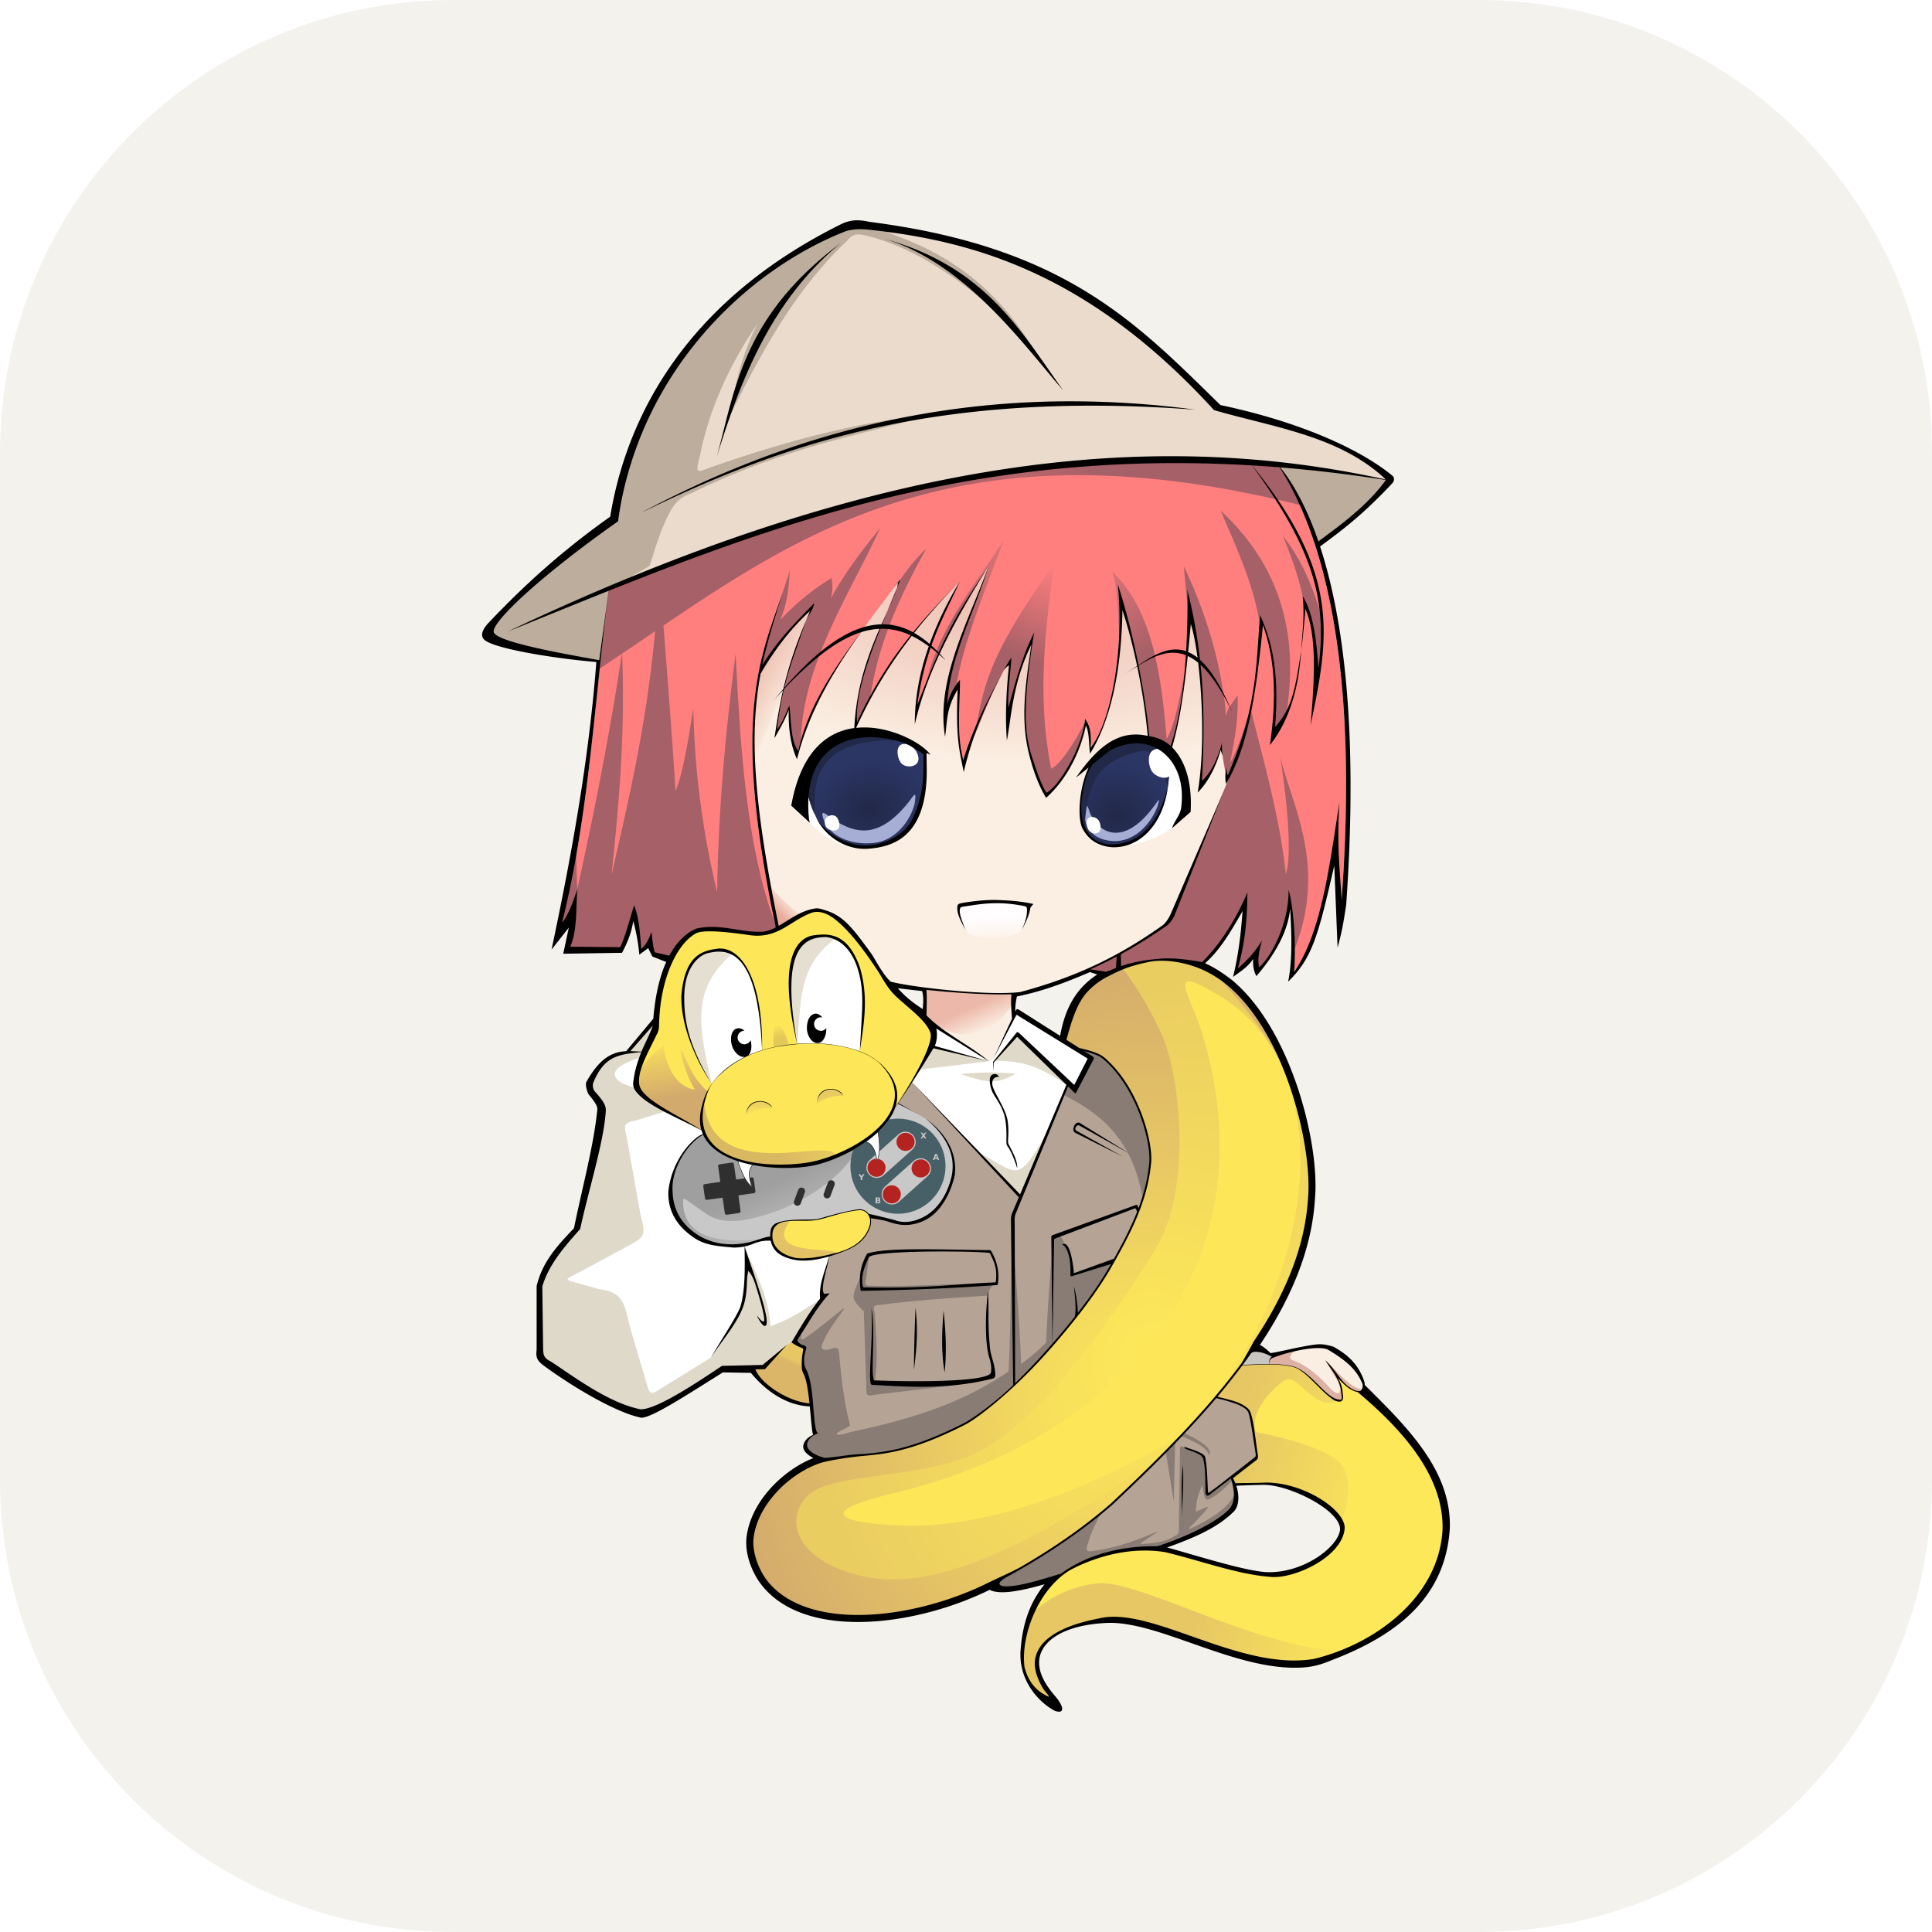 <svg xmlns="http://www.w3.org/2000/svg" width="256" height="256" fill="none"><path fill="#F4F2ED" d="M196 0H60C26.863 0 0 26.863 0 60v136c0 33.137 26.863 60 60 60h136c33.137 0 60-26.863 60-60V60c0-33.137-26.863-60-60-60"/><path fill="#EADBCC" d="M184.194 63.608c-10.183-7.92-15.952-7.354-23.406-10.029-17.896-19.6-32.941-21.387-48.118-23.996-19.847 9.879-28.725 23.415-31.817 38.88-5.945 4.936-12.017 9.809-16.61 15.422 4.255 2.099 10.382 3.262 16.948 4.206l93.328-15.988c3.954-2.311 6.855-5.374 9.675-8.495"/><path fill="#FAEEE3" d="M168.161 180.741c.01-.62.251-.824.551-.924 2.091-.794 6.019-1.58 7.629-1.12.841.325 4.125 1.929 4.33 5.474l-3.031 3.989z"/><path fill="#C8C6C0" d="m165.212 178.013 4.002 2.011-.24 1.4-5.62-.044z"/><path fill="#DDB1A3" d="M171.686 178.953c-.398.224-.615.462-.708.752-.093.291.019.439.572.639 1.683.613 3.309 2.053 4.911 3.832.805.611 1.072.713 1.216-.434l-2.077-3.499c1.658 1.404 3.049 3.612 5.071 3.928l-1.332 3.857-11.163-6.56c-.114-1.058.068-1.498.514-1.673z"/><path fill="#FBEFE3" d="m93.884 81.756 5.948 46.006 22.733 3.218.14 6.929 9.665 3.629 1.838-6.043.031-3.85c2.905-.479 6.48-1.896 9.942-3.154l17.595-5.891 8.782-50.344-37.479-6.184z"/><path fill="url(#paint0_radial_0_1)" d="m93.884 81.756 5.948 46.006 22.733 3.218.14 6.929 9.665 3.629 1.838-6.043.031-3.85c2.905-.479 6.48-1.896 9.942-3.154l17.595-5.891 8.782-50.344-37.479-6.184z"/><path fill="#fff" d="m113.302 163.275-4.461 18.805-13.335-.693-10.05 6.061c-5.391-1.332-9.666-4.45-13.916-7.607l-.062-9.865 4.917-7.019 3.402-16.297-1.578-2.196c.358-2.712 1.847-4.883 7.298-5.164z"/><path fill="#B5A396" d="M120.895 143.444c-11.147 5.214-9.763 11.6-11.023 23.039l-.943 3.549c.218 2.915-1.442 3.791-3.279 6.934-.685 1.12.511 1.419 1.066 1.61-.425 1.224-.309 1.802-.192 3.056 1.159 2.723 1.084 5.856 1.476 8.408-2.394 1.321-.71 3.1 1.378 3.433l22.465 16.891c2.716.618 5.222-.509 7.901-1.16l16.461-5.038c3.864-1.933 8.43-3.194 7.483-7.628l5.511-3.739-15.836-34.947c2.07-11.816-.02-13.544-8.717-20.592z"/><path fill="#fff" d="m120.895 143.444 14.411 15.245 6.292-15.225.918.699 2.121-3.826-9.818-6.363-3.192 6.297-.613.35-7.194-4.767-4.176 6.254z"/><path fill="#C8C8C8" d="M93.342 150.278c-.805.155-1.311.818-1.902 1.345-2.26 2.457-2.976 5.868-2.412 8.442 1.734 4.003 4.736 4.801 8.86 5.026 1.52-.449 2.668-.851 4.221-.851.177-1.252.4-1.832 1.484-2.365 3.03-.398 4.2.165 7.793-1.129 1.054-.2 1.881-.487 2.938-.387.487.15.643.447.912.851 3.098.869 5.8 1.267 7.901 0 3.45-3.677 4.332-6.923 1.547-11.071a14.6 14.6 0 0 0-2.057-1.933l-3.605-2.04-.408.594c-2.325 3.696-4.909 5.01-8.712 6.781-5.65 1.336-9.575 1.258-14.318-.789-1.136-.847-1.566-1.32-2.242-2.474"/><path fill="url(#paint1_linear_0_1)" d="M90.519 158.927c.07-.061.147-.109.324 0 .746.458 1.68 1.2 2.603 1.818 2.266 1.67 5.246.989 7.445.39 4.79-1.33 10.489-4.549 13.139-9.465-3.986 2.279-7.31 2.689-11.751 2.783-3.915-.498-6.658-.737-8.844-3.896l-.304-.269c-5.139 3.45-5.71 10.11-.918 13.69 3.502 1.407 6.022 1.481 9.347.106-2.951.388-11.342 1.331-11.041-5.157"/><path fill="url(#paint2_linear_0_1)" d="m99.113 104.183-2.08-22.077 13.994-8.221c-3.475 10.335-9.407 21-11.915 30.298"/><path fill="url(#paint3_linear_0_1)" d="M101.227 116.416c1.875 2.341 3.856 4.314 6.061 5.504l-4.948 2.598z"/><path fill="#FF7F7F" d="m80.66 78.278-.194 1.454c-1.755 14.234-2.536 28.684-5.994 42.54.8-.965 1.418-2.657 2.016-4.432-.188 2.608.012 5.449-.928 7.607l6.618.062c.618-1.193 1.237-3.639 1.855-5.567.611 1.716.744 3.224.928 5.814.535-.437.99-1.191 1.36-2.288.115.907.167 1.814.433 2.721l1.933.442c1.354-2.523 2.933-3.298 3.58-3.59 3.223-.714 5.883.571 8.772.419.601-.052 1.179-.272 1.76-.571-3.762-17.647-3.572-27.324-2.199-34.142 2.074-3.375 4.929-6.38 7.279-8.827-2.566 5.66-4.253 11.022-4.887 16.682.699-.893 1.118-2.066 1.607-3.168.245 2.213.179 4.848 1.181 6.035 2.966-9.542 9.361-17.13 13.535-22.719-2.67 6.57-6.219 14.086-5.744 18.914 3.361-7.494 8.319-13.2 13.638-18.681-3.33 5.36-6.022 14.822-5.65 16.487 2.066-6.192 6.228-13.614 9.454-18.492-1.882 6.103-5.728 12.494-5.48 18.308.352-1.412.97-2.383 1.67-3.216.015 3.235-.499 6.993.433 10.638 1.466-4.787 3.454-8.355 5.38-11.875.307-.586.59-1.189 1.015-1.696-.19 2.274-.54 4.896-.394 6.603.929-3.488 1.919-7.039 3.404-9.97-1.039 7.569-2.385 15.012 1.626 21.254 1.507-.671 4.739-5.803 5.111-9.789.595.918.858 1.588.742 3.835 2.831-3.604 4.457-13.566 3.587-21.678 1.997 6.83 3.287 13.309 4.225 20.54.958.2 1.837.673 2.588 1.431 2.393-6.664 2.548-13.942 2.403-21.23 2.177 8.252 2.348 17.252 1.942 25.294 1.055-.787 2.138-2.899 2.646-5.05.047 2.071.222 3.21.787 5.065-2.357 5.994-4.864 11.978-7.238 17.966-.148.335-.512.858-.76 1.05-3.496 2.35-6.684 4.411-10.234 5.988l2.092.325c4.476-1.798 8.349-2.05 12.735-1.287l.004-.004q-.012-.006.001-.001c2.915-2.562 4.346-5.398 5.988-9.22-.425 3.689-.595 6.314-1.262 10.082 1.075-1.02 2.013-1.805 3.2-3.724-.323 1.18-.64 2.361-.393 3.542 1.526-1.215 3.983-5.761 3.913-10.257.663 2.252 1.016 7.322.742 10.886 3.673-5.329 3.919-9.111 5.608-16.116.21 4.928-.037 2.837.68 6.561 1.13-15.38 1.662-41.761-8.218-57.305-28.353-3.27-60.831 4.228-88.895 16.35m38.37-1.108.001-.005c-.626.674-.634.682-.001.005"/><path fill="#887C74" d="m143.478 137.559-.475 1.307 1.634 1.47-2.121 3.827-.918-.7-.7 1.618c5.213 2.568 9.66 6.283 10.715 15.088-1.585 1.715-3.121 12.989-4.03 6.962l-5.526 1.654c-.234-1.206.063-2.26-.897-3.674-.635-1.797-1.043-1.511-1.622-.949-.401 4.546-.734 9.394-.914 13.719a24 24 0 0 1-3.324 2.843c-.227-6.444-.834-12.887-1.268-19.33-.087 7.025-.091 14.504-.394 20.336-4.608 3.086-9.978 5.738-21.011 8.038-1.493.542-2.675.456-.739-.424.845-.493.812-.249.585-1.142-.648-2.736-.996-5.592-1.251-8.486-.103-1.175-.122-1.314-1.381-.904-.782.146-1.287-.061-.783-.95.527-1.254 1.349-2.409 2.178-3.562.955-1.328.71-1.1-.559-.061-1.396 1.121-2.768 2.214-3.828 2.951-1.006.698-.658.053-.631-1.058l-.919 1.705 1.416.737-.344 2.106.415 1.028.634 3.367.58 4.964-1.083.765-.218 1.29 2.678 1.378c42.278 4.953 54.801-43.914 34.101-55.913m-28.339 28.996-1.604 3.748c-.757 1.771-.536 2.002.928 3.446l.324 9.774c.04 1.206-.184 1.581 1.137 1.291l9.857-1.169 1.423-.31-11.319-.123c.499-2.992.247-6.002.023-9.032-.064-.863-.457-1.211.608-1.262 4.8-.627 9.599-.936 14.398-1.241.05-.629.254-1.065.947-1.625-3.866-.054-11.411.48-16.162.325-.786-.027-1.212.111-.938-.913zm41.752 23.304-.464.402c1.486.594 3.634 1.506 3.803 2.629.24-.607.227-1.29-3.339-3.031m-1.175 1.145-1.237 1.422 1.051 6.494zm.827.644c-.203.003-.22.244-.187.925l-.148 9.623c-.004 1.062.128.959-.796 1.485-1.049.571-2.176.753-3.321.847-.688.057-1.503.204-.399-.399l.93-.636c1.216-.831.929-.641-.201-.17-2.242.933-4.548 1.72-7.033 2.106-.942.145-1.746.412-1.245-.849.716-2.65 2.343-5.028 3.796-7.457l-17.231 12.551 2.93 1.05 22.565-6.56 5.292-2.558 2.012-2.187.175-1.706c-.603 1.783-2.686 3.186-4.858 4.304-.759.391-1.967 1.079-.66-.119l1.437-1.562c1.198-1.299-.252-.297-1.145-.064.099-2.043.524-2.566.852-3.543l.235 1.352c.233.886.478.73 1.333.199.873-.562 1.664-1.342 2.456-2.119l-.153-.405-3.258 2.067-.323-4.915-2.183-.931c-.446-.19-.715-.331-.872-.329"/><path fill="#E7C763" d="M102.681 179.717c.477-.404 1.987-2.121 2.66-2.103.556.538.669.74 1.375.961l-.386 2.781-4.014 2.551z"/><path fill="#FDE759" d="M108.648 120.559c-2.635.519-4.593 1.881-6.927 3.031-2.816.069-5.439-.117-8.255-.495-2.942.678-4.554 3.657-5.661 6.711l-.864 6.061c-1.005 2.037-1.972 3.926-2.398 6.22l.134.115c-.242.698-.536 1.374-.11 2.036.745 1.094 2.182 1.966 3.275 2.664.013-.043 4.54 2.681 5.468 2.973v.003c.357 1.239 1.064 2.194 2.63 3.091 4.495 2.005 12.703 1.909 14.689.278.004-.03-.004-.052-.003-.08.2-.065.428-.123.589-.198 2.386-1.193 3.977-1.944 5.875-3.928l1.083-1.638 2.783-4.331c1.186-1.945 2.307-3.557 2.905-5.783-1.897-3.871-7.673-8.243-9.677-12.03-1.696-1.944-3.01-3.841-5.536-4.7m5.497 39.732c-1.362.072-2.561.458-3.912.796-1.621.641-2.692.524-4.398.556-.539.011-.874.039-1.153.106.016-.022.023-.038.039-.061-2.108.422-2.4.7-2.481 2.716 1.005 2.669 3.983 2.724 6.409 2.295l2.197-.558c.004-.018-.019-.029-.021-.046.757-.25 1.481-.573 2.206-.903 1.129-.657 1.665-1.476 2.228-2.576.234-1.264-.053-1.862-1.114-2.325"/><path fill="url(#paint4_linear_0_1)" d="M87.938 138.522c-1.03.745-2.666 2.261-3.146 3.318-.237.832-.726 1.62-.226 2.398.745 1.094 2.185 1.966 3.277 2.664.014-.043 4.54 2.683 5.468 2.974-.374-2.093-.103-3.622.423-5.294-1.998-1.73-2.51-3.601-3.458-5.606-.206 1.298 1.228 4.561 1.808 5.427-2.722-.488-3.78-3.259-4.158-5.776-.008-.017.029-.107.011-.105"/><path fill="url(#paint5_linear_0_1)" d="M102.533 138.761c-.084-.403-.184-2.851.487-2.925.672-.074 1.293 1.842 1.496 2.612-.647.076-1.285.159-1.983.313"/><path fill="url(#paint6_linear_0_1)" d="M109.936 144.345a1.8 1.8 0 0 0-.458.083c-1.256.4-1.19 1.815-1.19 1.815 1.24-.843 1.928-1.021 3.445-1.077 0 0-.765-.871-1.797-.821m-9.393 1.615a1.8 1.8 0 0 0-.455.085c-1.256.4-1.193 1.816-1.193 1.816 1.24-.844 1.928-1.022 3.445-1.077 0 0-.765-.874-1.797-.824"/><path fill="url(#paint7_linear_0_1)" d="M93.31 149.877c-.276-.219-.335-3.37.008-3.631 1.216 11.133 17.693 3.989 17.311 7.001-1.987 1.632-10.196 1.727-14.69-.278-1.566-.897-2.272-1.853-2.628-3.092"/><path fill="#E3C265" d="M104.722 161.689c-3.744 4.989 6.332 3.373 6.123 4.453l-2.196.557c-2.426.428-5.405.373-6.41-2.296.081-2.016.374-2.292 2.483-2.714"/><path fill="url(#paint8_linear_0_1)" d="M103.269 179.145c.658.633 1.752 1.494 3.216 1.16.188 1.139.295 1.462.618 2.474.114 1.127.434 1.9.48 3.34-3.047-.162-6.597-2.481-7.979-4.778 1.799.02 2.53-1.095 3.665-2.196"/><path fill="#fff" d="M108.692 124.148c-4.161.302-3.992 4.961-3.94 8.875l.87 5.286c2.881-.118 4.974-.116 8.304.991.644-4.973 1.277-12.538-3.174-14.999-.784-.149-1.465-.196-2.06-.153m-14.02 1.67c-3.64 1.273-4.01 3.771-4.174 7.327.486 4.136 1.962 7.551 3.826 10.477 2.188-2.87 5.196-4.008 6.65-4.468.06-3.047-.587-6.306-1.163-8.92-1.657-3.995-3.242-4.315-5.139-4.416m21.693 24.084-1.893 1.346c.797.075 1.574 1.01 1.728 2.579l.22-.653c.224-1.372.004-2.049-.055-3.272m-18.674 3.675c.329.79.933 3.127 2.054 3.793-.302-.848-.972-2.368.153-3.15z"/><path fill="url(#paint9_linear_0_1)" d="M127.977 123.313c.723 1.393 6.741 1.169 7.421-.093.91-2.038.864-2.451.99-3.154-3.527-1.02-6.961-.383-9.246 0-.255.975.283 2.109.835 3.247"/><path fill="url(#paint10_linear_0_1)" d="M134.316 132.806c-2.595 4.485-7.35 5.948-11.864 1.774l-.15-3.505c4.398.435 8.526.588 12.168.587z"/><path fill="#DFD9C9" d="m134.872 137.011-3.183 3.563c4.074-.093 6.433.984 9.609 3.175zm-11.194 1.891-2.227 2.871 9.562-1.153zm7.57 3.21a33 33 0 0 0-3.983.218c2.958.883 4.498 1.617 7.298-.062a40 40 0 0 0-3.315-.156m7.644 7.701c-4.127 7.16-3.842 5.791-9.153 2.907 2.275 2.806 4.606 4.871 5.42 5.541z"/><path fill="#BCAD9D" d="m113.623 29.19-.955.39C99.74 36.905 86.203 42.895 81.904 69.074c-7.283 4.538-12.662 9.62-17.66 14.81 1.967 1.835 7.722 2.397 15.151 3.59l1.255-9.315 5.426-3.18c.756-2.325 1.399-4.65 2.606-6.976.662-1.271 1.383-2.114 2.875-2.628 12.871-6.27 22.396-7.706 32.985-10.68-8.078.996-16.193 2.308-30.074 7.125-1.992.692-2.476 1.281-1.716-1.416 1.249-6.461 4.146-12.41 7.59-17.475-1.984 3.93-2.962 7.977-3.57 12.064 4.153-8.37 8.554-16.578 15.527-23.136.768-.948 1.389-.885 2.42-.647 6.946 1.611 16.276 7.645 23.462 16.953-2.858-4.542-7.216-12.313-18.845-16.7zm24.558 18.974c.722 1.146 1.352 2.09 1.975 2.719a56 56 0 0 0-1.975-2.72m31.478 13.772c2.581 3.597 3.676 6.653 5.036 9.806 3.817-2.204 6.714-5.125 9.497-8.133-6.16-1.13-11.055-1.71-14.533-1.673"/><path fill="#E5DFD1" d="M108.969 124.109c-6.275.028-4.108 8.982-3.342 14.199.552-6.235.247-10.354 5.125-14.006a9 9 0 0 0-1.783-.193m-14.283 1.978c-6.4.096-4.494 11.868-.363 17.535-1.824-7.838-2.67-12.481 2.623-17.171-.847-.259-1.598-.374-2.26-.364"/><path fill="#E6C764" d="M167.017 180.783c-.872.021-1.725.077-2.591.149l-.436.644q-1.506 1.795-3.009 3.592c1.67.292 3.481.909 4.495 1.788.169.578.307 1.197.43 1.825.074.509.159 1.048.263 1.67l.018.015c.133.977.223 1.933.263 2.756-1.075.871-2.299 1.783-3.272 2.536.132.68.327.979.9.968 1.746-.118 3.484-.054 5.228.03 3.667.506 6.481 2.793 8.395 5.072l.012-.04c.097.131.206.253.3.385-2.959 7.759-11.61 7.009-18.247 4.639-7.533-2.73-14.337-1.642-20.022 2.395-1.426 1.658-2.296 2.819-3.089 4.633-.032.032-.174.158-.174.158l-.21.763c-.033.089-.068.153-.101.245l.037-.007c-.801 3.016-1.888 8.775 3.467 10.239-5.687-7.62 1.098-10.694 8.282-10.416 1.394.164 2.826.398 4.26.641 6.61 2.225 15.547 5.939 22.682 4.605l.052.01.097-.037c1.318-.26 2.579-.677 3.739-1.334-.145.008-.304-.009-.452-.006 6.019-2.69 11.207-6.742 13.254-14.023-.005-6.066-.187-9.445-7.459-17.193l-3.619-2.964c-1.434-.154-2.636-1.279-3.378-2.032.461.877.844 1.987.796 3.07-.378.265-.687.12-1.123-.073-1.394-.96-2.587-2.293-3.699-3.373-1.325-1.074-2.138-1.121-3.378-1.278a31 31 0 0 0-2.711-.052"/><path fill="url(#paint11_linear_0_1)" d="M167.017 180.783c-.872.021-1.725.077-2.591.149l-.436.644q-1.506 1.795-3.009 3.592c1.67.292 3.481.909 4.495 1.788.169.578.307 1.197.43 1.825.074.509.159 1.048.263 1.67l.018.015c.133.977.223 1.933.263 2.756-1.075.871-2.299 1.783-3.272 2.536.132.68.327.979.9.968 1.746-.118 3.484-.054 5.228.03 3.667.506 6.481 2.793 8.395 5.072l.012-.04c.097.131.206.253.3.385-2.959 7.759-11.61 7.009-18.247 4.639-7.533-2.73-14.337-1.642-20.022 2.395-1.426 1.658-2.296 2.819-3.089 4.633-.032.032-.174.158-.174.158l-.21.763c-.033.089-.068.153-.101.245l.037-.007c-.801 3.016-1.888 8.775 3.467 10.239-5.687-7.62 1.098-10.694 8.282-10.416 1.394.164 2.826.398 4.26.641 6.61 2.225 15.547 5.939 22.682 4.605l.052.01.097-.037c1.318-.26 2.579-.677 3.739-1.334-.145.008-.304-.009-.452-.006 6.019-2.69 11.207-6.742 13.254-14.023-.005-6.066-.187-9.445-7.459-17.193l-3.619-2.964c-1.434-.154-2.636-1.279-3.378-2.032.461.877.766 1.797.718 2.88-.378.265-.834.129-1.045.117-1.394-.96-2.587-2.293-3.699-3.373-1.325-1.074-2.138-1.121-3.378-1.278a31 31 0 0 0-2.711-.052"/><path fill="#FDE859" d="M177.13 182.489c.461.877.766 1.797.718 2.881-2.588 1.474-3.999-.552-6.138-2.249-.935-.674-1.602-.159-1.602-.159-2.334 1.753-4.06 4.154-3.83 6.073.122.981.278.722 1.245.943 2.529.54 8.873 2.084 10.333 4.242 1.812 2.679-.097 7.452-.143 7.568.096.131.205.253.299.385-2.959 7.759-11.61 7.009-18.247 4.639-7.533-2.73-14.337-1.642-20.022 2.395-1.426 1.658-2.295 2.819-3.089 4.633.443-.44 3.771-3.602 8.921-4.038 5.447-.46 22.184 9.13 32.761 8.899 6.018-2.69 11.204-6.744 13.25-14.023-.004-6.066-.186-9.445-7.458-17.193l-3.619-2.964c-1.435-.154-2.637-1.279-3.379-2.032m-11.225 6.293c.073.509.159 1.047.263 1.669l.018.016a28 28 0 0 0-.281-1.685m-29.636 25.979c-.033.089-.067.153-.1.245l.036-.007zm38.775 5.28-.149.027.052.01z"/><path fill="url(#paint12_radial_0_1)" d="M154.087 60.973c-27.318-.06-51.792 8.321-73.439 17.186a570 570 0 0 0-1.175 10.415 327 327 0 0 0 2.931-1.951c-1.706 11.203-3.75 21.39-5.916 31.215l-.184-5.731-2.29 11.236 1.98-2.783-.898 5.38 7.236-.123 1.701-4.639.65 4.02.185.928 1.206-1.361.433 1.67 2.32.742c1.889-3.503 3.529-4.453 7.421-3.989 1.32.017 5.988 1.27 6.675-.177-4.088-10.845-4.767-23.698-5.453-36.357-1.32 10.222-2.29 20.654-2.449 31.575-1.795-7.496-2.984-15.51-3.148-24.403-.707 4.48-1.427 8.829-2.362 11.02-.397-6.5-.994-14.2-1.6-21.958C107.397 69.68 128 56.838 168.966 66.137c1.123.253 2.295.535 3.254.773.424-.632-1.753-3.534-2.663-4.985-5.254-.64-10.41-.94-15.47-.952m7.672 6.701c1.945 4.656 4.26 9.436 5.136 14.835.025-.346.047-.688.077-1.037q.204.476.425 1.022c1.658 4.407 1.641 9.187 1.554 13.822 1.001.324 1.496-1.59 1.569-2.255 1.639-10.833-1.405-19.572-8.761-26.387m-45.132 2.295c-2.406 2.971-4.738 5.98-6.494 9.277.052-.777.305-.851.062-2.66a31.4 31.4 0 0 0-6.803 5.567c.922-2.173 1.142-4.346 1.251-6.519-1.493 4.805-3.231 8.918-3.79 12.959a66.5 66.5 0 0 1 7.026-8.673c-.148.88-.718 1.63-1.093 2.362-1.741 4.646-3.018 8.647-3.61 12.847q-.099.707-.184 1.472c.731-.977 1.155-2.145 1.607-3.168.165 2.986-.108 4.5 1.181 6.036.104-.489.215-.906.337-1.338.277-10.3 6.588-19.594 10.51-28.162m53.353 1.03c1.453 3.537 2.212 6.025 2.627 7.99l-.003-.031c1.35 3.392 1.508 6.31 2.1 9.54.495-2.72.705-6.056.136-7.767-1.074-3.184-2.226-6.376-4.86-9.733m-36.998.612c-4.343 6.687-8.426 11.502-10.182 18.589 2.534-5.716 5.145-10.584 8.214-15.222-2.252 6.687-5.19 12.062-5.48 18.307.508-.786.687-1.926 1.224-2.64.989-5.862 3.865-12.563 6.224-19.034m-10.247 1.1c-1.226 1.128-2.37 2.53-3.429 4.063-.091.132-.185.257-.275.39l-.175.766q-.633 1.526-1.248 3.014c-1.907 4.66-4.429 9.826-4.036 14.72.724-1.1 1.397-2.542 1.786-3.546 1.134-7.14 3.838-13.032 7.377-19.407m16.983 1.96c-8.789 12.166-9.362 16.515-10.28 21.195-.113.574-.23 1.153-.369 1.752 1.442-3.546 2.775-6.75 4.412-9.663a5.6 5.6 0 0 1 .551-.819c-.392 2.305-.57 4.493-.393 6.604.303-.513 2.02-7.287 3.404-9.971q-.239 1.488-.43 2.834c-1.485 8.308-.673 14.09 2.055 18.42 1.789-.059 5.548-8.49 5.027-9.163-1.177 2.22-3.125 5.455-4.408 5.993-1.823-9.029-.915-17.925.431-27.181m17.143.35.485 5.23a132 132 0 0 0-.021-2.118c.392 3.182 1.35 6.387 1.688 9.306q.103.34.207.655a2 2 0 0 0-.138-.011c.053 2.016.322 3.998.37 5.932.083 3.248-.357 6.573-.185 9.411 1.386-.776 2.365-3.45 2.646-5.05.022.616.029 1.218.109 1.792.173 1.015.33 2.156.683 2.518 1.217-2.521 2.268-5.117 2.558-7.365-.726 2.221-1.458 4.397-2.279 5.766.565-2.836 1.125-5.675 1.006-8.966-.842 1.255-1.241 1.614-1.575 2.756-.054-.83-.05-1.541-.244-2.649l-.097-.297.031-.093c-.922-6.156-2.81-11.669-5.244-16.816m-9.533.7c.693 1.481.76 4.79.969 8.294.482-1.96.29-4.466-.188-6.625 1.724 6.483 3.542 13.793 4.224 20.541 1.004.21 1.741.89 2.589 1.431 1.547-3.743 1.707-6.864 2.018-10.15-.664 3.751-1.391 7.059-2.353 8.725-.633-7.522-1.67-17.067-7.259-22.215m-60.52 7.92c-1.132 12.361-3.491 22.267-5.78 32.315.927-9.02 1.832-18.076 1.405-29.351q2.187-1.475 4.374-2.965m78.927 10.362c-.489 2.203-1.194 4.351-1.832 6.515l-4.198 10.277c-1.468 3.63-3.023 7.222-4.575 10.816-2.985 3.196-7.649 5.186-10.947 6.881l1.376.495 1.191.139c4.034-2.145 8.43-2.451 12.678-1.392 2.234-2.278 3.94-5.251 5.263-7.602.152 3.1-.363 5.835-.984 8.834 1.045-.714 1.828-1.69 2.667-2.624a11.3 11.3 0 0 0 .219 2.449c2.458-3.063 3.721-5.722 4.33-9.118.418 2.389.451 4.246.413 6.6 4.693-11.364-.107-19.369-1.703-25.999.829 5.229 1.635 12.925.742 15.586-.732-7.314-3.005-15.245-4.64-21.857"/><path fill="#DFD9C9" d="m104.861 177.881-.604.321-3.157 3.069-5.27.043-10.102 5.904c-5.62-.639-10.859-4.864-13.93-7.019-.242-4.014-.607-7.893.263-11.808a296 296 0 0 1 4.636-6.166l3.236-14.782c-3.684-4.412-.121-7.712 3.28-7.959l3.302-4.046.46.766-1.837 3.848s-3.672.962-3.674 2.274c-.003 1.313 3.018 1.881 3.018 1.881.83 1.461 2.41 2.107 3.804 3.017l-4.244 1.304c-1.712.307-1.223.888-.952 2.412l1.781 10.017c.75 2.825.58 2.946-1.832 4.242l-6.342 3.409c-1.931.992-2.03.898.06 1.474l2.833.78c3.4.407 3.177 2.609 4.064 5.606l2.155 7.281c.264.971.694.975 1.45.438l6.932-4.294 3.454-5.205.831-2.143.394-4.898-.217-2.485c1.4 3.379 3.336 6.982 3.409 10.532 2.315-.639 4.692-2.289 7.063-3.826l-3.785 5.746z"/><path fill="#fff" d="m153.028 98.344-5.365 13.891c2.389-.121 5.261-.865 7.623-2.49 3.412-4.721 1.862-8.858-2.258-11.401m-45.926 3.366c-1.028 2.057-1.058 4.413.207 7.309 2.362 2.45 4.738 3.14 6.046 3.439z"/><path fill="url(#paint13_radial_0_1)" d="M150.4 98.2c-5.48.23-6.572 4.22-7.092 7.132-.573 5.182 1.189 6.821 4.449 6.833 4.361-.066 6.473-4.891 6.986-7.843.392-3.815.683-4.561-1.715-5.979a14.7 14.7 0 0 0-2.628-.143"/><path fill="url(#paint14_radial_0_1)" d="M115.82 97.128c-2.094-.022-3.87.561-5.035.998-1.882 1.102-5.628 3.981-2.805 9.814 1.812 4.008 6.446 5.496 10.221 3.641 5.382-2.826 4.284-8.546 4.562-11.82-2.436-1.983-4.849-2.611-6.943-2.633"/><g filter="url(#filter0_f_0_1)"><path fill="#A6AED6" d="M121.164 105.337c-.119.062-.333.33-.687.852-3.934 4.963-7.029 4.471-10.33 2.206-.861-.63-1.523-1.254-.998.26.819 2.145 3.588 3.363 6.626 3.042 2.882-.304 4.843-2.905 5.417-5.181.107-.81.171-1.28-.028-1.179m32.383.651c-.051-.007-.207.229-.47.613-4.029 5.604-7.35 3.971-8.609 1.221-.31-.91-.515-1.681-.736-.19-.114 1.4.538 3.487 3.443 3.791 3.25.339 5.418-2.474 6.21-4.596.158-.586.213-.833.162-.839"/></g><g filter="url(#filter1_f_0_1)"><path fill="#212848" d="M114.6 96.836c-4.972.107-9.953 4.142-6.619 11.105-.33-5.139.647-10.063 11.279-9.866-1.347-.874-3.003-1.275-4.66-1.24m35.953 1.138c-6.404-.17-8.352 7.364-6.86 12.088.325-7.441 2.523-9.344 7.48-10.534 1.26-.086 1.387.433 1.947.936.825 1.005 1.304 2.413 1.623 3.858.218-1.493.274-3.102.296-4.26-.701-1.206-1.968-1.506-3.146-1.947a9 9 0 0 0-1.34-.14"/></g><g filter="url(#filter2_f_0_1)"><path fill="#fff" d="M119.65 98.59a.84.84 0 0 0-.443.226c-.519.504-.234 1.972.345 2.436.58.464 1.595.383 1.987-.159.392-.541-.004-1.516-.479-1.96-.356-.332-.927-.628-1.41-.542m34.067.654c-.403-.064-.807.023-1.114.314-.614.583-.41 2.194.186 2.832.597.638 1.754.942 2.384.32s.262-2.28-.345-2.886a2.07 2.07 0 0 0-1.111-.58m-43.32 8.792a1.04 1.04 0 0 0-.937.366c-.262.344-.221.97.107 1.3.327.33 1.126.525 1.483.131.357-.393.094-1.388-.317-1.669a.8.8 0 0 0-.336-.128m34.433.226c-.238-.033-.476.021-.65.195-.349.347-.189 1.293.158 1.642.348.349.951.478 1.3.131s.186-1.293-.161-1.642a1.16 1.16 0 0 0-.647-.326"/></g><path fill="#475F66" d="M118.988 148.23q-.615.002-1.197.116c-.194.341-.889 1.073-1.416 1.648.095.786.215 1.731.15 2.569l2.53-2.258a1.357 1.357 0 0 1 1.928.107 1.364 1.364 0 0 1-.11 1.931l-3.796 3.391a1.36 1.36 0 0 1-1.929-.11 1.363 1.363 0 0 1 .107-1.929l.754-.674c-.135-.744-.478-1.341-1.282-1.73-.337.253-1.27.816-1.648 1.052a6.3 6.3 0 0 0 5.908 8.484 6.3 6.3 0 0 0 6.296-6.299 6.296 6.296 0 0 0-6.295-6.298m2.999 1.849h.211l.171.253.171-.253h.21l-.259.385.268.399h-.207l-.183-.268-.183.268h-.211l.272-.399zm1.923 2.835h.241l.29.781h-.204l-.049-.14h-.315l-.048.14h-.205zm.122.183-.11.312h.217zm-2.035.379c.371.003.742.157 1.01.458a1.365 1.365 0 0 1-.11 1.931l-3.797 3.391a1.365 1.365 0 0 1-1.931-.11 1.365 1.365 0 0 1 .11-1.932l3.796-3.39c.265-.237.594-.351.922-.348m-8.243 2.109h.22l.177.277.177-.277h.222l-.299.451v.33h-.201v-.33zm2.261 3.082h.302q.165 0 .238.049.074.049.074.158a.16.16 0 0 1-.104.156.17.17 0 0 1 .097.07.2.2 0 0 1 .037.122q0 .115-.076.171-.076.055-.232.055h-.336zm.202.137v.165h.113a.12.12 0 0 0 .073-.021q.024-.02.024-.061t-.024-.061q-.026-.022-.073-.022zm0 .302v.205h.119q.06.001.091-.025t.031-.079q0-.052-.031-.076-.03-.025-.091-.025z"/><path fill="#B42320" d="M119.991 150.103a1.18 1.18 0 0 0-.845.353c-.19.188-.301.409-.342.678a1.4 1.4 0 0 0 0 .335c.079.543.514.964 1.059 1.025.076.009.249.004.325-.01a1.206 1.206 0 0 0 .998-1.074 1.3 1.3 0 0 0-.034-.413 1.206 1.206 0 0 0-1.161-.894m-3.879 3.436-.066.005a1.21 1.21 0 0 0-1.036.806.95.95 0 0 0-.059.386c0 .177.007.225.052.367.142.447.536.769 1.011.827a1.2 1.2 0 0 0 1.309-1.391 1.2 1.2 0 0 0-.984-.982c-.005 0-.057.103-.115.232q-.023.048-.028.038l-.027-.106a2 2 0 0 0-.04-.138zm5.899.085a1.197 1.197 0 0 0-.142 2.388c.078.011.258.008.331-.005.259-.044.476-.155.659-.338.197-.198.315-.441.347-.719.01-.091.004-.255-.014-.347a1.2 1.2 0 0 0-.178-.44 1.17 1.17 0 0 0-.473-.416 1.1 1.1 0 0 0-.53-.123m-3.809 3.437h-.077c-.39.014-.744.212-.963.539a1.3 1.3 0 0 0-.166.388 1.3 1.3 0 0 0-.023.413 1.23 1.23 0 0 0 .471.816c.184.137.386.214.626.239a1.2 1.2 0 0 0 1.092-1.863 1.2 1.2 0 0 0-.96-.532"/><path fill="#2F2F2F" d="M97.113 154.056c-.046-.022-.13-.013-.931.101-.572.081-.895.132-.925.149-.055.033-.104.11-.104.165 0 .023.066.51.147 1.084.08.573.147 1.043.143 1.046-.003.004-.476.074-1.05.156-.58.083-1.07.163-1.101.177-.069.032-.107.099-.107.189 0 .037.053.44.119.897.083.58.13.846.15.876a.25.25 0 0 0 .088.074c.06.028.085.026 1.123-.123a20 20 0 0 1 1.077-.137c.007.008.075.461.153 1.007.077.546.148 1.029.159 1.074.024.109.099.169.207.168.042 0 .446-.053.9-.119.895-.128.891-.127.95-.244.028-.058.026-.081-.123-1.126-.1-.703-.146-1.071-.134-1.074.01-.003.464-.069 1.01-.147a61 61 0 0 0 1.06-.155c.078-.017.162-.09.176-.156.013-.057-.227-1.75-.256-1.81a.22.22 0 0 0-.171-.113c-.11.007-.2.016-.311.025.053.411.277 1.208.277 1.208-.342-.191-.746-.752-.958-1.11l-1.135.158a40 40 0 0 1-.162-1.068c-.165-1.136-.161-1.117-.272-1.172m13.024 2.332a.4.4 0 0 0-.207.046.45.45 0 0 0-.214.213 56 56 0 0 0-.586 1.599.476.476 0 0 0 .382.543.47.47 0 0 0 .488-.222 1.4 1.4 0 0 0 .073-.171c.394-1.068.512-1.39.522-1.425a.5.5 0 0 0 0-.232.474.474 0 0 0-.458-.351m-3.936.976a.46.46 0 0 0-.409.238 73 73 0 0 0-.58 1.569.47.47 0 0 0 .125.467.48.48 0 0 0 .29.131c.079.01.21-.021.287-.07a.53.53 0 0 0 .177-.201c.026-.059.559-1.514.57-1.56a.48.48 0 0 0-.131-.449.47.47 0 0 0-.329-.125"/><path fill="url(#paint15_radial_0_1)" d="m140.964 137.823 1.596 1.157c2.026.4 2.925.528 4.529 1.99 3.187 3.875 4.947 7.368 5.411 12.832-.63 4.849-2.322 8.635-4.917 13.33-4.42 6.898-8.108 11.608-14.566 17.658-3.707 3.544-8.646 6.169-14.316 7.422-3.307.52-8.732.865-9.988 1.297-5.539 2.582-9.986 6.27-8.97 13.019 3.715 10.487 19.842 8.983 31.667 3.402 5.495-3.216 9.877-5.68 14.782-9.71 6.896-6.144 11.877-11.497 17.053-17.652 6.598-7.886 10.624-18.007 10.672-27.072-1.854-10.641-5.363-23.923-15.527-27.945-7.526-1.522-16.938 2.321-17.426 10.272"/><path fill="url(#paint16_radial_0_1)" d="M153.977 137.18c2.347 5.294 4.121 20.386-.977 28.515s-15.555 23.866-24.977 27.405c-7.871 2.956-18.096 2.057-21.117 5.213-3.02 3.155-1.363 8.57 7.422 10.547 8.785 1.976 20.972-2.843 40.15-16.433 16.731-18.366 31.725-37.806 5.199-64.786-3.858-.515-7.597-.516-11.13.372 0 0 3.082 3.873 5.43 9.167"/><g filter="url(#filter3_f_0_1)"><path fill="#FDE759" d="M120.192 202.156c8.066.131 20.017-2.454 36.235-11.895 16.275-16.267 22.861-46.227 6.068-57.75-8.355-5.219-5.06-1.34-3.304 4.1 3.849 12.054 5.352 32.057-13.222 47.833-11.223 9.532-24.022 12.521-27.288 13.34-12.998 3.106-4.776 4.23 1.511 4.372"/></g><path fill="#000" d="M113.62 29.19c-.789-.002-1.498.18-2.276.568-20.514 10.22-28.327 25.505-30.49 38.705-6.171 4.374-11.228 8.883-16.243 14.2-.87 1.004-.947 1.741-.308 2.209 1.62 1.173 9.55 2.424 14.718 2.847-1.008 13.074-3.308 25.717-5.935 38.099l2.288-2.909-.741 3.464 7.79-.122c.71-1.358 1.27-2.686 1.484-4.208a25 25 0 0 1 .806 4.455l1.175-.866.555 1.113 1.831.721c-.777 1.738-1.43 4.154-1.709 7.519l-3.598 4.306c-1.694.082-3.417.758-5.273 4.077-.172.346.115 1.354.28 1.621.621.754 1.233 1.495 1.172 2.041-.475 4.821-2.03 10.451-3.091 15.711-2.068 2.191-4.167 4.355-4.95 7.669v8.478c-.191 1.258.367 1.648 1.251 2.289 4.1 2.968 9.512 6.069 12.604 6.674 1.36.065 6.064-3.029 10.825-5.999l3.71.061c2.173 2.615 4.85 4.312 7.801 4.446.182 1.794.292 3.477.454 3.747l.01.007c-.587.261-1.169.707-1.31 1.388-.155.753.663 1.342 1.325 1.703-1.807.714-3.631 1.927-5.164 3.47-1.937 1.95-3.414 4.439-3.705 7.144v.006c-.2 2.118.724 4.51 1.957 6.128l.003.004c2.985 3.858 8.354 5.19 14.154 4.937 5.439-.236 11.299-1.864 16.112-4.232 1.257.656 3.814.253 7.282-.742-1.293 1.639-2.83 4.085-3.174 8.67-.338 4.001 2.341 6.942 4.517 8.102 1.378.478 1.23-.565.07-1.925-1.396-1.611-2.123-3.039-2.139-4.419-.034-2.812 3.184-5.016 8.85-5.292 6.952-.401 17.428 6.595 26.348 5.878 1.172-.097 2.28-.408 3.449-.903 8.677-3.29 15.181-8.285 15.772-17.482.246-7.628-5.513-13.328-11.271-19.031q0-.161-.033-.366c-.782-2.449-2.35-3.723-4.114-4.7-1.086-.329-1.636-.383-2.475-.281-2.005.26-4.7.977-5.859 1.126-.465-.439-.922-.842-1.407-1.086 4.057-6.077 6.867-12.529 7.288-19.327.445-4.71-1.034-13.044-4.447-20.104-1.707-3.532-3.902-6.741-6.622-8.981-1.181-.889-2.311-1.644-3.491-2.158 1.701-1.532 2.937-3.328 4.968-6.915-.217 3.15-.585 6.023-1.26 8.715.919-.651 1.968-1.303 2.661-2.374-.043 1.009.129 1.731.436 2.274 3.125-3.629 4.277-6.654 4.462-8.951.266 3.864.251 7.333-.263 9.695 3.227-3.16 3.972-6.044 6.122-15.399l.433 10.886c.578-2.093.776-3.253 1.145-5.692 1.615-23.089-.366-38.028-3.464-47.467 3.46-2.54 5.832-4.418 9.491-8.285.34-.335.408-.717.168-1.029-3.788-3.174-11.492-7.024-22.864-9.424-11.131-10.883-20.591-20.98-46.549-24.282a7 7 0 0 0-1.542-.202m.418 1.181q.573.006 1.166.074c13.727 1.483 29.066 5.726 45.664 23.898 8.029 2.322 16.691 3.426 22.775 9.204-26.987-5.958-59.156-4.363-102.91 14.102l.024-.195-.028.195a332 332 0 0 0-13.434 6.03c4.45-1.797 8.885-3.614 13.349-5.395l-1.248 9.189c-5.096-.909-14.203-2.527-13.977-3.836-.02-1.427 6.269-7.379 16.482-14.563 2.767-19.98 17.299-33.434 30.204-38.452a6.7 6.7 0 0 1 1.933-.25m3.159 1.27c10.693 3.208 18.342 13.923 23.675 20.084-5.733-8.034-10.34-16.362-23.675-20.084m-5.765.54C98.325 41.97 97.398 51.747 94.981 60.508c3.415-11.051 7.57-20.997 16.451-28.327m30.258 20.994c-18.366.031-37.203 4.332-56.727 14.764 18.25-8.881 38.647-16.275 73.471-13.647a125 125 0 0 0-16.742-1.117zm13.937 8.188h.003q5.01-.007 10.279.308c8.17 11.242 9.958 17.872 8.795 26.828-.248-2.91-.5-6.931-2.1-9.54.287 2.61-.049 4.876-.192 7.275.19-1.443.471-4.123.558-5.566 1.406 3.286 1.321 8.348.684 15.433 2.48-11.84 4.002-19.94-7.73-34.43q1.799.109 3.631.256c9.88 15.544 9.349 41.924 8.219 57.303-.223-3.909-.667-7.098-.29-12.954-1.299 8.226-2.326 17.181-6 22.509.274-3.564-.078-8.631-.741-10.882.07 4.495-2.387 9.042-3.913 10.257-.246-1.181.071-2.363.394-3.543-1.187 1.918-2.126 2.702-3.201 3.723.975-3.645 1.209-6.208 1.263-10.083-1.642 3.821-3.629 6.845-5.987 9.222l-.006.003c-1.942-.342-3.992-.62-5.814-.427-1.928.165-3.555.499-4.932.958l-.036-1.565a65 65 0 0 0 6.189-3.867c.247-.191.736-.839.885-1.175l6.561-16.556-7.044 16.306c-.203.453-.661 1.213-1.104 1.492-5.564 3.951-11.156 6.751-18.796 8.799-4.197.538-14.312-.62-17.184-1.368-1.07-1.024-1.79-2.511-2.53-3.671-2.441-3.35-3.594-4.901-5.826-5.694-.544-.16-1.009-.371-1.504-.354-1.965.233-3.494 1.479-4.977 2.322-3.565-17.359-3.786-26.008-2.399-33.417 2.06-3.52 4.25-6.207 6.531-8.295-.226.639-.352.882-.525 1.312.417-.82 1.094-1.804 1.092-2.362-2.371 2.473-4.783 4.804-6.872 8.216.674-3.185 1.638-6.21 2.746-9.69-2.873 8.373-6.976 16.202-.955 44.443-.58.299-1.157.518-1.758.57-2.89.152-5.55-1.132-8.773-.418-.647.292-2.226 1.067-3.58 3.589l-1.932-.442c-.267-.908-.32-1.813-.433-2.72-.37 1.097-.826 1.849-1.361 2.286-.184-2.589-.317-4.098-.928-5.813-.619 1.927-1.237 4.373-1.856 5.566l-6.616-.061c.94-2.157.74-4.999.928-7.608-.597 1.776-1.217 3.469-2.017 4.434 3.575-14.326 4.29-29.287 6.177-43.987 22.335-8.91 45.421-16.9 74.977-16.922m16.785 24.871c-.702 4.409-1.073 7.578-3.461 10.083.702-8.432-.897-12.3-1.981-14.843-.544 6.352-.277 12.041-4.266 21.212-.109-.034-.179-.531-.247-1.05-.073.767-.167 1.538 0 2.225 2.803-4.726 3.93-11.275 4.886-21.027 1.889 5.214 1.65 10.853.928 15.894 2.405-3.057 3.782-7.076 4.141-12.494m-2.753-24.298c4.504.367 9.156.914 13.974 1.666-2.476 3.452-6.185 6.08-8.938 8.14-1.525-4.443-3.297-7.61-5.036-9.806m-38.647 13.043c-2.752 7.546-7.025 15.09-5.789 22.635.326-1.948.06-3.55 1.672-6.247-.278 6.561.231 7.974.803 10.949 1.086-4.711 2.95-9.12 5.319-13.482-1.926 3.52-3.914 7.087-5.38 11.874-.931-3.644-.418-7.404-.434-10.638-.7.832-1.316 1.804-1.669 3.216.262-6.102 3.596-12.204 5.478-18.307m0 0c-2.937 4.439-4.58 6.903-6.637 11.487a18 18 0 0 0-.956-.928c1.129-3.192 2.502-5.697 3.791-8.554-1.667 2.792-3.03 5.573-4.032 8.344a12.6 12.6 0 0 0-2.054-1.465c1.857-2.344 3.872-4.568 6.086-6.879-2.264 2.332-4.316 4.486-6.22 6.803-1.282-.697-2.64-1.081-4.105-1.065.237-.588.477-1.177.724-1.777-.255.563-.528 1.157-.806 1.78a9 9 0 0 0-2.179.326l.516-.714-.531.717c-3.05.84-6.541 3.33-10.672 8.075.767-3.15 1.782-5.62 2.847-8.847-1.499 3.553-2.387 6.431-2.991 9.012q-.593.686-1.205 1.434c.397-.444.786-.866 1.169-1.275-.523 2.267-.83 4.308-1.142 6.378.671-1.21 1.39-2.355 1.896-3.784-.053 2.395.217 4.628 1.095 6.558 1.633-6.464 4.889-11.778 8.502-16.84a9.4 9.4 0 0 1 2.433-.442c-1.489 3.407-3.075 7.71-3.339 13.144-3.608.489-7.082 3.115-8.356 10.285l2.463 2.267c-.047-.164-.067-.318-.107-.479-1.044-10.16 6.144-12.325 12.848-10.013a21 21 0 0 1 2.322 1.416c-.049 2.777.17 4.936-1.367 8.329-.955 2.359-3.718 3.584-5.954 3.75-3.348.211-6.354-2.263-7.071-4.08 1.091 2.773 4.044 4.764 7.114 4.517 3.082-.249 7.949-1.402 7.697-11.066l-.028-1.63.522.244c-.998-1.479-5.486-4.034-9.845-3.558 2.212-4.818 4.619-8.657 7.373-12.189.761.366 1.51.83 2.258 1.377-1.218 3.463-1.87 6.907-1.852 10.333.717-3.162 1.878-6.27 3.241-9.228q.412.351.827.732a25 25 0 0 0-.769-.858c1.998-4.31 4.415-8.294 6.494-11.637m-13.403 5.966c.504-1.115.948-2.12 1.248-3.015-.421 1.017-.84 2.024-1.248 3.015m1.248-3.015.458-1.18-.852 1.028.568-.614zm14.16 10.904c.217-.266.425-.58.681-.65-.328 3.032-.539 6.683-.278 9.93.569-2.942.76-7.666 3.235-12.683-.704 4.893-1.505 9.666-.317 14.435.444 1.784 1.169 4.062 2.279 5.85 3.066-2.76 4.639-6.601 5.268-9.567.467.861.374 2.519.555 3.714 2.588-4.166 4.144-10.524 4.285-19.003.757 2.273 1.413 4.836 1.947 7.389-.546.364-1.089.737-1.636 1.08.55-.337 1.098-.692 1.648-1.032.694 3.327 1.163 6.596 1.391 9.217-3.768-.867-6.598 1.33-9.509 5.539.606-.497 1.105-.885 1.682-1.352-1.158 2.45-1.521 6.136-.907 7.885.89 1.936 2.877 2.842 4.767 2.661 3.438-.308 6.041-3.467 6.635-7.925-.817 3.142-2.74 7.679-7.721 7.568a4.34 4.34 0 0 1-1.88-.601c-2.621-1.839-1.978-5.823-1.089-8.597.212-.549.44-1.008.726-1.419.751-.605 1.556-1.268 2.231-1.797 5.439-2.938 10.363 1.101 9.503 7.516-.141 1.054-.772 1.552-1.227 2.753l2.475-2.158c.248-4.368-.955-7.079-2.454-8.566 1.038-3.51 1.622-7.703 2.073-12.094.454.208.914.497 1.382.882.616 5.04.822 12.051-.064 17.215 1.344-1.358 2.358-3.256 3.061-5.664.087.412.175.545.262.809-.079-.555-.09-1.177-.11-1.791-.508 2.152-1.591 4.263-2.645 5.05.255-4.941.37-9.928-.187-15.344 1.324 1.203 2.71 3.182 4.181 6.253-1.478-3.506-2.887-5.666-4.248-6.897a70 70 0 0 0-1.69-9.308 103 103 0 0 1-.153 8.164c-2.176-.769-4.249.463-6.314 1.837-.703-3.521-1.628-7.31-2.747-10.739.87 8.112-.758 18.076-3.589 21.68.116-2.247-.146-2.919-.741-3.836-.373 3.985-3.604 9.118-5.112 9.79-.809-1.216-1.488-3.434-1.932-4.767-1.27-3.824-.962-8.542.309-16.492-1.486 2.931-2.477 6.484-3.406 9.973-.146-1.708.204-4.33.394-6.604-.425.507-.707 1.11-1.014 1.696m24.772-6.155c.329 1.018.638 2.586.891 4.477a5.4 5.4 0 0 0-1.245-.76c.123-1.231.24-2.474.354-3.717m-40.839.638c1.294.008 2.519.316 3.714.87-2.582 3.197-4.893 6.735-7.092 11.477-.238-3.285 1.182-7.587 3.073-12.344q.153-.005.305-.003m-2.875.46c-3.647 4.947-7.053 9.972-8.294 15.692-1.002-1.187-.936-3.823-1.181-6.036-.489 1.103-.91 2.275-1.609 3.168.225-2.043.535-3.751.904-5.295 4.021-4.267 7.302-6.611 10.18-7.529m9.247 2.042q.494.374.989.793c-.815 1.826-1.697 3.987-2.75 6.736.417-3.007 1.035-5.42 1.761-7.53m32.041.671v.003h.149c.533.01 1.075.11 1.624.327-.296 4.493-.932 8.895-2.029 12.009-.826-.74-1.803-1.124-2.82-1.28-.216-2.37-.687-5.69-1.419-9.365 1.472-.9 2.953-1.672 4.495-1.694m-23.572 32.755c-1.446.008-2.893.163-4.385.424-.375.086-.52.122-.556.507-.079 1.085.71 2.28 1.129 3.137l-.091-.217c-.397-1.028-.724-1.832-.714-2.438.019-.488.206-.478.503-.528 2.259-.338 4.507-.796 8.121-.055.163.05.269.147.281.375.05 1.02-.307 1.86-.678 2.771.449-.888.968-1.885 1.123-2.896h.004c.034-.121.271-.421.424-.534-1.888-.426-3.425-.485-5.161-.546m-23.556 1.587c.799-.01 1.577.379 2.182.809 1.848 1.341 4.022 4.088 6.204 7.489.557.993 1.215 2.021 1.919 2.713 1.673 1.631 4.055 3.211 4.731 4.953.563 1.473-2.607 6.867-4.624 9.875.506-1.55.261-3.214-1.178-4.886-.836-1.081-2.066-1.904-3.54-2.484-1.826-.688-4.057-1.008-5.755-1.062a24 24 0 0 0-2.543.07c-2.205-12.458.688-14.154 3.843-14.142 1.779.211 3.467 1.623 4.272 4.532.81 2.928.483 4.958.183 10.602.483-3.374 1.229-7.035.009-11.117-1.275-3.632-3.112-4.352-4.837-4.352a10 10 0 0 0-1.406.122c-2.821.537-4.374 4.605-2.07 14.355-.891.072-1.783.19-2.664.357q-1.036.198-1.98.489c.116-9.747-2.915-13.68-5.78-13.462-2.066.25-4.467.792-4.914 6.226-.112 4.265 2.23 9.042 3.894 11.502-3.014-5.133-3.535-8.288-3.518-11.328.017-3.019 1.215-5.06 2.877-5.728 3.045-.837 6.871-.439 7.438 12.79q-.967.297-1.831.683c.45-.407.504-1.319.308-2.002a.897.897 0 1 1-.82-1.257c-.362-.345-.777-.396-1.124-.25-.764.354-.749 1.631-.473 2.368.262.701.929 1.461 1.672 1.343-1.48.716-2.714 1.624-3.659 2.661-.99 1.086-1.665 2.315-1.98 3.619-.397 1.323-.41 2.458-.132 3.424-3.123-2.02-7.94-4.04-8.233-6.061-.274-1.844 1.236-4.321 2.285-6.555.355-.595.33-.981.348-1.599.175-6.072 2.51-10.709 5.02-11.92 1.228-.452 4.453-.047 6.617.25 3.977.715 5.564-1.753 8.456-2.871.265-.106.536-.153.803-.156m39.737 5.908-.097 1.517c-.464.194-.871.376-1.313.512l-2.09-.323a54 54 0 0 0 3.5-1.706m5.872.565c1.835-.015 3.822.454 5.456 1.171a14.3 14.3 0 0 1 3.281 2.039c2.573 2.119 4.711 5.218 6.378 8.667 3.334 6.898 4.776 15.214 4.358 19.623v.016c-.405 6.581-3.161 12.894-7.162 18.881-.477.897-1.107 2.01-1.621 2.905-4.935 6.672-11.239 12.892-17.306 18.594-3.796 3.316-8.148 6.235-12.146 8.533-1.409.741-2.991 1.423-4.294 2.066-4.708 2.323-10.5 3.935-15.801 4.165-5.633.245-10.662-1.066-13.379-4.577-1.092-1.436-1.936-3.705-1.77-5.475.262-2.43 1.615-4.75 3.439-6.586 1.637-1.648 3.652-2.898 5.518-3.5 1.402-.384 3.86-.755 5.596-.912 3.224-.296 6.58-.652 13.456-4.117h.003c2.234-1.194 6.575-4.865 10.15-8.765s7.109-8.395 9.167-11.975c2.672-4.648 4.85-8.882 5.338-13.773.197-1.369-.21-3.978-1.267-6.753-.959-2.519-2.457-5.164-4.55-7.084-.354-.347-.688-.596-1.117-.79-.865-.39-1.732-.596-2.56-.79l-1.706-1.081c.654-2.403 1.339-4.684 2.624-6.192a9.7 9.7 0 0 1 2.649-2.096c1.159-.551 2.448-1.44 6.027-2.106a9 9 0 0 1 1.239-.088m-9.433 1.498.982.326a10.4 10.4 0 0 0-2.163 1.853c-1.787 2.03-2.399 4.396-2.765 6.271l-5.332-3.384c-.186-.108-.29-.155-.36-.15-.069.005-.105.062-.158.159l-.083.177a7.7 7.7 0 0 1 .22-2.023c3.43-.678 6.486-1.863 9.65-3.214zm-25.433 2.148 3.204.37c.248.877.137 1.622.089 2.389-1.358-.86-2.495-1.803-3.293-2.759m3.784.217c4.24.427 8.026.659 11.264.586-.144 1.194.029 2.177.061 3.253l-2.456 5.264 2.96-5.624c.104-.276.187-.14.4-.009l8.923 5.502c.254.125.197.156.079.388l-1.559 3.061c-.084.179-.074.187-.214.055l-7.077-6.665c-.281-.238-.33-.288-.467-.116l-2.981 3.711c-.12.11-.107.196-.107.35v1.008l.07-.94c-.009-.157.032-.212.131-.321l2.765-3.039c.276-.328.211-.261.5.021l6.25 6.097-6.14 14.511-14.264-14.819 14.099 15.21-.808 1.907c-.262.504-.237.942-.229 1.49l.293 21.481c-2.274 2.199-5.09 4.28-6.525 5.048-6.851 3.452-10.158 3.795-13.363 4.089-1.79.033-3.589.431-5.1.513-.973-.264-2.066-.768-2.283-1.465-.23-.744.538-1.591 1.731-1.886a3 3 0 0 0-.379.082c-.717-.873-.342-6.18-1.498-8.407a2.7 2.7 0 0 1-.229-.574c-.154-.981.034-1.618.229-2.249.042-.156-.075-.319-.25-.391-.258-.074-.49-.125-.687-.336-.078-.089-.358-.233-.143-.583 1.37-2.009 2.412-4.113 4.19-6.006l-.727.086c-.601-.645.436-3.447.656-4.968a23 23 0 0 0 2.475-.898c1.296-.568 2.433-1.427 2.988-3.121.099-.387.1-.735.027-1.038.096.011 1.584.181 2.524.513 1.615.548 2.978.507 4.477-.165 2.362-1.066 3.652-3.862 4.138-6.037.338-2.593-.819-5.362-3.876-7.531 3.277 2.676 3.934 5.38 3.47 7.623-.447 2.074-1.722 4.6-4.129 5.621-1.01.44-2.165.634-3.201.29-1.232-.358-3.476-.86-3.671-.903a1.48 1.48 0 0 0-1.392-.589c-2.515.371-4.323 1.049-5.496 1.3-1.025.135-3.568-.117-5.124.446-.486.145-.81.476-.937.918a3.7 3.7 0 0 0-.091.949c-.547-.009-1.351.34-2.192.586-1.504.44-3.007.565-4.669.269-.802-.166-1.787-.497-2.572-.98-2.182-1.343-3.427-3.245-3.504-5.841-.237-3.332 2.335-6.671 4.047-7.532.764 1.694 2.5 2.803 4.571 3.486.295.783.518 1.566.943 2.288.212.359.616.92.958 1.111 0 0-.224-.797-.277-1.208a3 3 0 0 1-.037-.611c.03-.448.18-.795.43-1.062 2.717.526 5.64.481 7.599.147 1.637-.279 3.753-1.051 5.726-2.167v-.003h.003c.378-.237 1.308-.8 1.644-1.053 1.065.515 1.206 1.348 1.471 2.539a2 2 0 0 0 .15-.345c.111-.269.149-.516.177-.921.065-.838-.054-1.783-.15-2.57.527-.574 1.222-1.306 1.416-1.648l.004-.003a6.6 6.6 0 0 0 .821-1.584l.344-.5c.019.009 1.48.704 2.747 1.406a217 217 0 0 0-2.683-1.501c1.604-2.34 2.92-4.388 4.657-7.263l7.337 1.721-7.16-2.029c.308-.641.359-1.624.202-2.307l6.958 4.336c-2.484-2.128-5.9-3.658-8.252-6.073.025-1.267.061-2.413-.006-3.381m-14.673 3.14c-1.097.128-1.224 1.569-1.153 2.213.102.78.626 1.724 1.443 1.688.77-.035 1.153-1.132 1.108-1.984a.897.897 0 1 1-.519-1.407c-.185-.228-.512-.5-.879-.51m-21.58 1.581c-.418 1.207-1.09 2.425-1.511 3.455-.51-.022-1.342-.059-1.475-.061zm20.996 2.374q.331-.001.674.006c2.926.162 5.972.698 8.176 2.43 6.858 6.58-3.874 12.427-9.18 13.321-5.238.882-17.134.373-13.336-9.458.282-.741.76-1.314 1.242-1.843 2.302-2.287 4.864-3.428 7.889-4.022 1.633-.246 2.99-.423 4.535-.434m36.155 1.014c.568.144 1.142.317 1.712.564.475.17.856.517 1.193.827 2.031 1.88 3.5 4.476 4.443 6.952 1.046 2.746 1.439 5.354 1.255 6.628v.007c-.202 2.026-.697 3.94-1.401 5.822l-.159-.351c-.044-.136-.119-.085-.21-.051l-10.871 3.939c-.355.088-.318.161-.314.501l.15 13.919q-.814.933-1.636 1.831a87 87 0 0 1-3.311 3.424l-.058-21.126c-.011-.446-.038-.941.116-1.313l6.955-16.892.796.778c.206.229.195.181.327-.07l2.17-4.138c.192-.379.14-.424-.043-.543zm-58.683.131c-.407 1.011-.75 2.051-.943 3.158-.143.949-.304 1.364.265 2.1 1.467 1.876 5.548 3.439 8.658 5.118q.078.26.183.503c-1.066.265-4.098 3.165-4.58 7.566-.087 2.626 1.148 4.683 3.537 6.241 1.464.952 3.14 1.035 5.078 1.214a7.3 7.3 0 0 0 1.486-.143c.022 2.135.144 5.386-.482 7.733-.284 1.195-2.642 4.662-3.98 6.994 1.495-2.303 3.56-4.605 4.33-6.909.302-.895.433-2.103.453-3.366.003-.254.084-.918.183-1.217l.213.268c.327.456.542.992.693 1.465.829 2.597 1.457 5.026 1.083 4.977-.265-.029-.552-.436-.876-.815.282.659.741 1.311 1.008 1.401 1.348.193-2.085-8.656-2.622-10.531.471-.101.938-.261 1.499-.501.467-.133 1.062-.319 1.962-.259.167.826.653 1.528 1.413 1.928.77.421 1.629.628 2.49.693 1.236.073 2.567-.168 3.83-.537-.511 1.876-1.407 3.806-1.181 5.576-1.51 1.898-2.63 3.862-3.805 5.816.398.255.828.546 1.403.73.116.035.17.192.141.351-.192.93-.198 1.629-.168 2.344.036.432.236.711.363 1.04.307.802.503 2.212.653 3.614-2.884-.242-6.452-2.621-7.171-4.514l1.269-.028 2.906-3.216-3.217 2.661-5.38.122c-3.182 2.117-8.716 5.85-10.822 5.753-4.28-.879-8.752-4.295-11.813-6.296-.92-.458-1.056-.823-1.068-1.728-.037-2.619-.07-5.19-.107-8.242.825-2.853 2.89-5.241 5.008-7.608 1.142-5.247 3.185-11.692 3.403-15.708.032-.675-.326-1.275-1.416-2.484-.451-.485-.257-1.178-.257-1.178 1.434-3.444 3.097-3.764 6.378-4.086m46.859 2.908a.74.74 0 0 0-.348.082c-.596.291-.306 1.713.107 2.485s1.4 1.921 1.648 3.686c.249 1.765-.018 2.946.214 3.247.347.484.748 1.167 1.327 2.976.064-1.044-.735-2.373-1.108-3.113-.265-.436.078-1.16-.134-2.994s-2.049-4.105-2.066-5.1.903-.909.903-.909-.18-.347-.543-.36m-21.779 1.965c-.93.022-1.846.638-1.758 1.963-.078-1.746 2.095-2.647 3.445-1.078-.302-.59-.998-.901-1.687-.885m-9.394 1.618c-.93.022-1.845.638-1.757 1.962-.078-1.746 2.095-2.646 3.445-1.077-.302-.591-.999-.901-1.688-.885m42.242 2.847c-.542-.029-.956 1.069-.448 1.346l6.311 3.156-6.156-3.434c-.33-.174.036-.844.403-.68l6.681 3.741-6.62-4.08a.4.4 0 0 0-.171-.049m-26.598 1.294c.294 1.813.228 2.889-.088 3.675-.099-.719-.272-1.271-.513-1.673-.241-.4-.55-.651-.913-.778a15 15 0 0 0 1.514-1.224m-.189 3.494-.006.004h.006zm-18.311.339c.606.196 1.24.355 1.886.482-.245.274-.397.626-.427 1.071-.032.468.069 1.04.308 1.725-.645-.56-1.198-1.5-1.767-3.278m52.6 6.241c.061 0 .099.047.128.122l.14.32c-.815 2.072-1.875 4.115-3.067 6.232l-5.303 1.92c-.263-2.61-.728-3.899-1.297-3.888a.5.5 0 0 0-.251.085c.738.37 1.168 2.041 1.074 3.943-.009.216.045.316.303.22l5.078-1.581-.257.449c-1.05 1.826-2.492 3.901-4.132 6.015a16.6 16.6 0 0 0-.518-3.51c.121 1.44.342 2.99.112 4.028a94 94 0 0 1-2.954 3.559l.208-13.617c-.025-.266.04-.261.272-.348l10.397-3.934a.2.2 0 0 1 .067-.015m-36.456.244c.888-.012 1.557.919 1.291 1.953a4.36 4.36 0 0 1-.913 1.74c-.793.922-2.058 1.635-3.918 2.06-1.802.465-3.518.734-4.908.586-1.891-.385-3.373-1.462-3.131-3.369.083-.586.417-1.062 1.108-1.313 1.304-.492 3.544-.039 5.161-.439 1.367-.338 2.723-.829 4.147-1.077.412-.061.786-.135 1.163-.141m7.705 5.176c-2.856.013-5.281.132-6.588.525-.16.024-.208.106-.272.232-.761 1.49-.994 2.715-.784 4.47.023.285.024.286.283.281 6.864-.129 11.74-.338 17.604-.747.276-.012.305.012.335-.248.15-1.307.017-2.692-.9-4.284a.27.27 0 0 0-.201-.116c-2.723-.023-5.674-.103-8.347-.113q-.575-.002-1.13 0m3.223.296c3.262.001 6.12.107 6.293.22.431.976.991 1.771.796 3.653-.006.183-.028.212-.192.219-5.692.263-9.223.841-17.12.663-.309.014-.311-.027-.358-.303-.257-1.526.486-2.853.852-3.726.675-.554 5.535-.727 9.729-.726m6.045 5.228c-.304 2.345-.515 6.685.184 8.911.204.652.314 1.266.186 1.944-.474 1.144-9.268 1.241-15.28.997-.168-.004-.19.038-.248-.106-.399-1.148.292-6.848-.305-9.427.292 3.444-.448 9.172-.052 10.016.049.11.135.1.232.107 5.112.317 10.237.598 15.961-.843.159-.062.263-.175.272-.326.054-1.292-.573-2.612-.678-3.571-.354-3.24-.132-5.035-.272-7.702m-9.61 2.23a219 219 0 0 0-.216 8.267c.303-2.447.597-4.907.216-8.267m3.717.351c-.211 2.656-.346 5.336.132 8.222.303-2.741.143-5.481-.132-8.222m49.558 4.99c.583-.006 1.069.058 1.392.214 1.85 1.136 3.67 2.317 4.541 4.513.115.338-.023.952-.385.968-.3.007-.547-.054-.833-.199-1.629-.825-2.044-2.339-3.695-3.882 1.215 1.897 2.053 2.567 2.179 5.065 0 .103-.088.15-.196.159-1.886.011-3.871-3.893-6.396-4.442-.662-.167-1.514-.248-2.442-.275q-.287-.006-.583-.009c.063-.556.179-.671.418-.791 1.635-.658 4.251-1.303 6-1.321m-8.294.491h.091q1.026.017 2.152.678l-.104.042c-.197.125-.301.575-.269.901q-.247-.002-.497 0c-1.03.011-2.082.069-3.018.137q.565-.759 1.105-1.526c.156-.19.334-.228.54-.232m1.464 1.682a35 35 0 0 1 .992.009c1.316.038 2.486.189 3.144.528l.027.012q.045.024.085.049c1.655.962 3.14 3.12 4.813 4.157.819.364 1.203.11 1.142-.542-.121-1.242-.223-1.635-.702-2.404.861.824 1.509 1.616 2.636 1.847 6.685 5.593 11.449 11.633 11.246 18.259-.503 9.043-9.113 15.209-17.081 17.108-9.911 1.609-21.522-7.068-28.436-5.374-2.188.43-7.991 1.692-8.487 5.56-.178 1.415.63 2.962.998 3.604s1.466 1.619.372.992c-1.504-.79-2.347-2.084-2.759-3.729-.514-4.249 1.893-10.33 5.997-12.803 1.487-.808 6.64-3.355 12.619-2.413 4.641 1.101 9.504 2.939 13.916 3.277 3.055.366 9.612-2.595 9.894-6.43.127-2.339-5.226-6.014-10.327-6.061-1.55.068-3.547.051-4.151.089a6 6 0 0 0-.32-.668l3.03-2.347c.234-.172.332-.306.263-.739-.376-2.367-.623-5.535-1.273-6.112-1.124-1.004-2.598-1.178-4.074-1.606a87 87 0 0 0 3.278-4.123 49 49 0 0 1 3.158-.14m-6.598 4.458c.576.118 2.726.702 3.275 1.044 1.058.557.977.909 1.105 1.285.289 1.154.612 3.689.845 5.054.038.27-.033.384-.165.494l-5.789 4.529c-.348.241-.364.185-.375-.018-.074-1.648-.126-3.451-.351-4.474a.65.65 0 0 0-.098-.266c-.37-.495-1.906-.913-2.695-1.205l.089.216c.769.373 2.206.691 2.405 1.313.325 1.096.31 2.786.317 4.391.008.553.244.667.525.464l2.85-2.197c.395 1.327.719 2.806-.137 3.991-1.6 1.766-5.782 3.769-9.607 5.011-4.385-.082-9.108.936-12.723 3.604-3.2.993-6.051 1.838-7.672 1.685-1.434-.27.461-1.23.861-1.45 4.373-2.406 9.315-5.624 13.574-9.344l.003-.003h.003c4.686-4.404 9.521-9.122 13.76-14.124m-4.416 8.838c-.262 2.499-.124 4.651-.125 6.925.063-2.271.247-4.322.125-6.925m10.703 2.655c3.367-.038 10.351 3.421 10.11 6.003-.285 2.156-4.502 5.463-9.155 5.566-2.611.118-9.237-2.03-13.757-3.274 3.206-1.151 6.516-2.479 8.749-4.672.765-.663.883-2.112.424-3.504a98 98 0 0 1 3.629-.119"/><defs><linearGradient id="paint1_linear_0_1" x1="99.611" x2="103.636" y1="157.873" y2="167.406" gradientUnits="userSpaceOnUse"><stop stop-color="#9F9F9F"/><stop offset="1" stop-color="#9F9F9F" stop-opacity="0"/></linearGradient><linearGradient id="paint2_linear_0_1" x1="101.728" x2="106.602" y1="85.839" y2="88.169" gradientUnits="userSpaceOnUse"><stop stop-color="#EEC1B2"/><stop offset="1" stop-color="#EEC1B2" stop-opacity="0"/></linearGradient><linearGradient id="paint3_linear_0_1" x1="103.636" x2="105.331" y1="121.433" y2="119.737" gradientUnits="userSpaceOnUse"><stop stop-color="#E9AC9C"/><stop offset="1" stop-color="#E9AC9C" stop-opacity="0"/></linearGradient><linearGradient id="paint4_linear_0_1" x1="88.373" x2="86.991" y1="145.455" y2="137.128" gradientUnits="userSpaceOnUse"><stop stop-color="#D3AA6D"/><stop offset="1" stop-color="#D3AA6D" stop-opacity="0"/></linearGradient><linearGradient id="paint5_linear_0_1" x1="103.213" x2="102.981" y1="137.428" y2="135.655" gradientUnits="userSpaceOnUse"><stop stop-color="#E3C959"/><stop offset="1" stop-color="#E3C959" stop-opacity="0"/></linearGradient><linearGradient id="paint6_linear_0_1" x1="105.116" x2="105.228" y1="145.567" y2="147.402" gradientUnits="userSpaceOnUse"><stop stop-color="#E8CA63"/><stop offset="1" stop-color="#E8CA63" stop-opacity="0"/></linearGradient><linearGradient id="paint7_linear_0_1" x1="104.103" x2="120.283" y1="155.267" y2="151.147" gradientUnits="userSpaceOnUse"><stop stop-color="#D9B862"/><stop offset="1" stop-color="#D9B862" stop-opacity="0"/></linearGradient><linearGradient id="paint8_linear_0_1" x1="104.536" x2="104.853" y1="180.595" y2="179.906" gradientUnits="userSpaceOnUse"><stop stop-color="#DCB668"/><stop offset="1" stop-color="#DCB668" stop-opacity="0"/></linearGradient><linearGradient id="paint9_linear_0_1" x1="131.614" x2="131.745" y1="121.544" y2="125.428" gradientUnits="userSpaceOnUse"><stop stop-color="#FFFDFD"/><stop offset="1" stop-color="#FFFDFD" stop-opacity="0"/></linearGradient><linearGradient id="paint10_linear_0_1" x1="127.788" x2="129.166" y1="133.933" y2="137.111" gradientUnits="userSpaceOnUse"><stop stop-color="#ECB8A9"/><stop offset="1" stop-color="#ECB8A9" stop-opacity="0"/></linearGradient><linearGradient id="paint11_linear_0_1" x1="181.106" x2="159.527" y1="214.812" y2="209.766" gradientUnits="userSpaceOnUse"><stop stop-color="#FDE859"/><stop offset="1" stop-color="#FDE859" stop-opacity="0"/></linearGradient><radialGradient id="paint0_radial_0_1" cx="0" cy="0" r="1" gradientTransform="rotate(93.859 29.037 103.028)scale(20.302 47.412)" gradientUnits="userSpaceOnUse"><stop stop-color="#EEC0B2"/><stop offset="1" stop-color="#EEC0B2" stop-opacity="0"/></radialGradient><radialGradient id="paint12_radial_0_1" cx="0" cy="0" r="1" gradientTransform="rotate(-67.598 125.632 -67.022)scale(13.277 17.839)" gradientUnits="userSpaceOnUse"><stop stop-color="#FF7F7F"/><stop offset="1" stop-color="#A66067"/></radialGradient><radialGradient id="paint13_radial_0_1" cx="0" cy="0" r="1" gradientTransform="matrix(7.159 1.66 -1.578 6.807 148.13 108.081)" gradientUnits="userSpaceOnUse"><stop stop-color="#212848"/><stop offset="1" stop-color="#2C3665"/></radialGradient><radialGradient id="paint14_radial_0_1" cx="0" cy="0" r="1" gradientTransform="rotate(-11.146 607.2 -536.632)scale(8.162 6.684)" gradientUnits="userSpaceOnUse"><stop stop-color="#212848"/><stop offset="1" stop-color="#2C3665"/></radialGradient><radialGradient id="paint15_radial_0_1" cx="0" cy="0" r="1" gradientTransform="matrix(49.578 16.862 -19.131 56.248 149.656 184.491)" gradientUnits="userSpaceOnUse"><stop stop-color="#FDE859"/><stop offset="1" stop-color="#D3AA6D"/></radialGradient><radialGradient id="paint16_radial_0_1" cx="0" cy="0" r="1" gradientTransform="rotate(25.94 -313.066 419.193)scale(40.655 50.76)" gradientUnits="userSpaceOnUse"><stop stop-color="#FDE859"/><stop offset="1" stop-color="#EACD61"/></radialGradient><filter id="filter0_f_0_1" width="45.256" height="7.078" x="108.636" y="104.997" color-interpolation-filters="sRGB" filterUnits="userSpaceOnUse"><feFlood flood-opacity="0" result="BackgroundImageFix"/><feBlend in="SourceGraphic" in2="BackgroundImageFix" result="shape"/><feGaussianBlur result="effect1_foregroundBlur_0_1" stdDeviation=".163"/></filter><filter id="filter1_f_0_1" width="48.534" height="13.621" x="106.702" y="96.637" color-interpolation-filters="sRGB" filterUnits="userSpaceOnUse"><feFlood flood-opacity="0" result="BackgroundImageFix"/><feBlend in="SourceGraphic" in2="BackgroundImageFix" result="shape"/><feGaussianBlur result="effect1_foregroundBlur_0_1" stdDeviation=".098"/></filter><filter id="filter2_f_0_1" width="46.956" height="12.602" x="108.917" y="98.204" color-interpolation-filters="sRGB" filterUnits="userSpaceOnUse"><feFlood flood-opacity="0" result="BackgroundImageFix"/><feBlend in="SourceGraphic" in2="BackgroundImageFix" result="shape"/><feGaussianBlur result="effect1_foregroundBlur_0_1" stdDeviation=".186"/></filter><filter id="filter3_f_0_1" width="62.219" height="73.813" x="110.934" y="129.197" color-interpolation-filters="sRGB" filterUnits="userSpaceOnUse"><feFlood flood-opacity="0" result="BackgroundImageFix"/><feBlend in="SourceGraphic" in2="BackgroundImageFix" result="shape"/><feGaussianBlur result="effect1_foregroundBlur_0_1" stdDeviation=".424"/></filter></defs></svg>